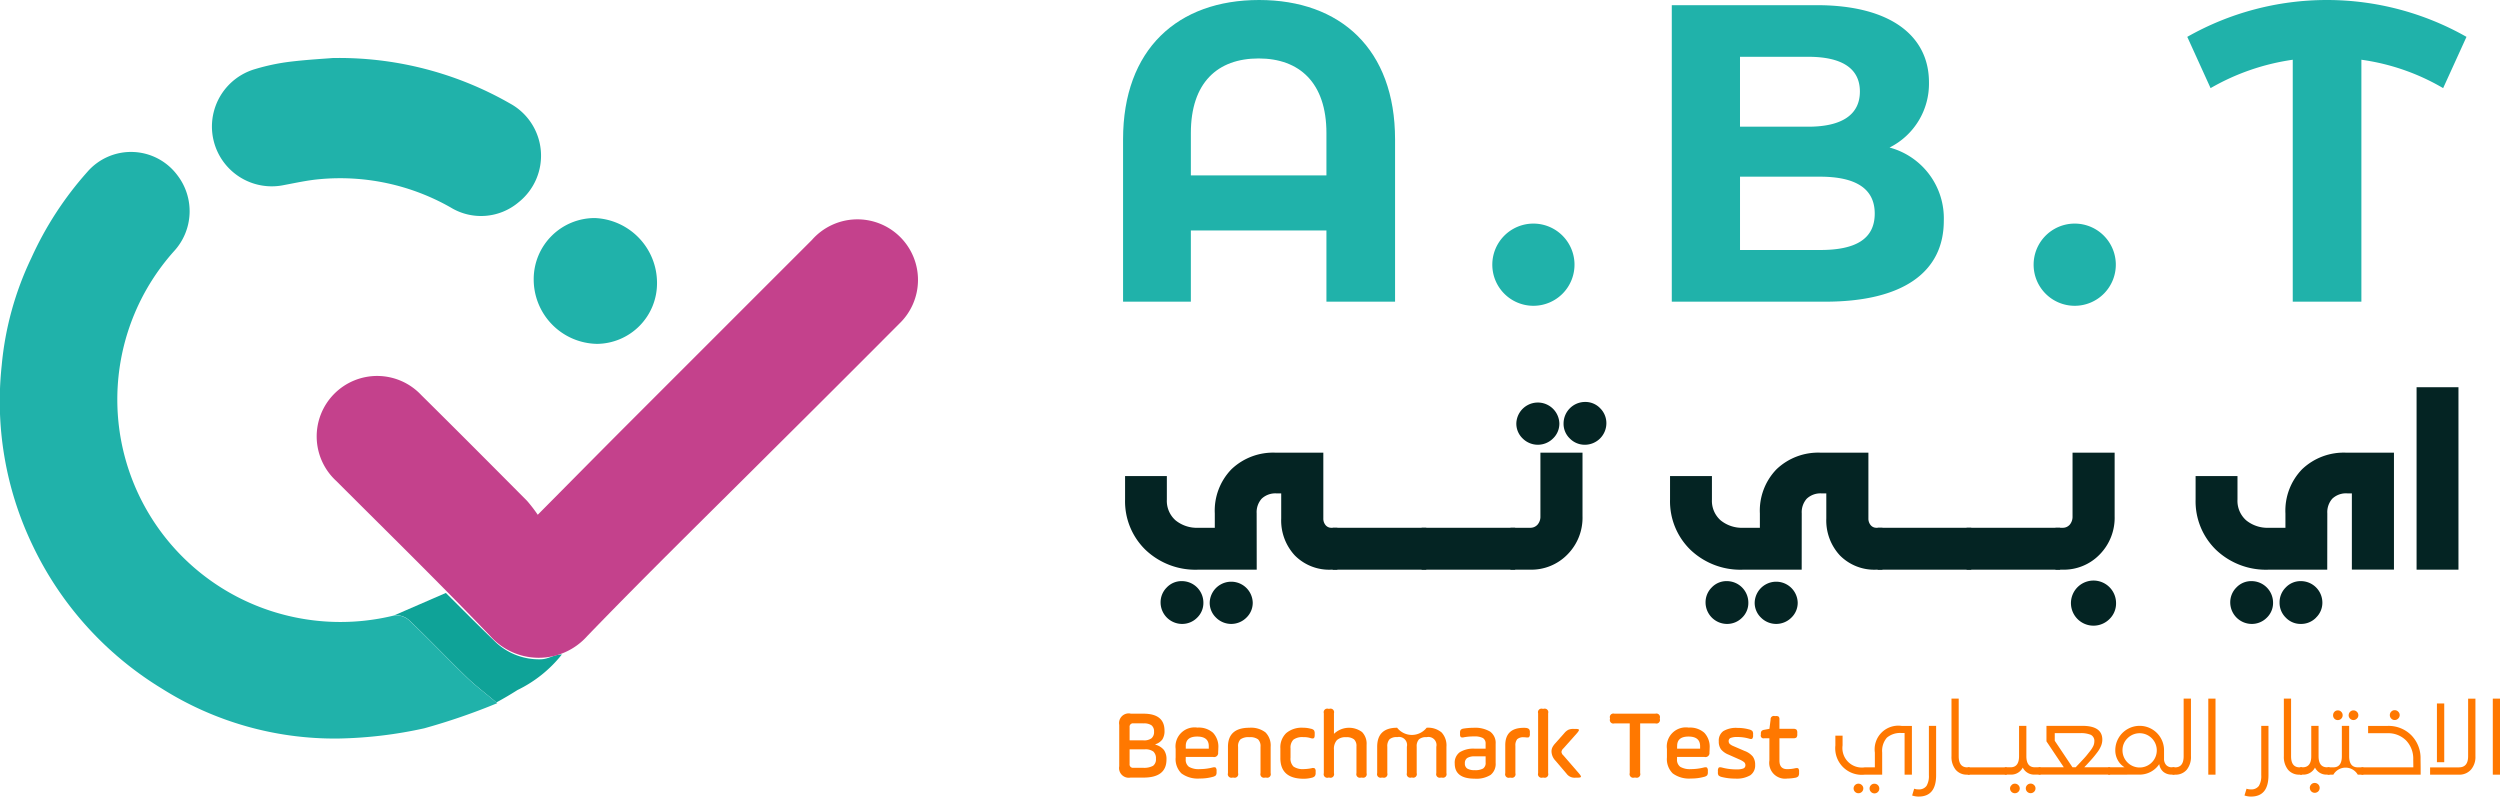 <svg id="logo_landing" xmlns="http://www.w3.org/2000/svg" width="155.174" height="49.445" viewBox="0 0 155.174 49.445">
  <g id="Group_63227" data-name="Group 63227" transform="translate(0 3.602)">
    <g id="Group_63226" data-name="Group 63226" transform="translate(24.482 33.201)">
      <path id="Path_94942" data-name="Path 94942" d="M811.253,1172.492a1.225,1.225,0,0,1,.937.328c1.208,1.151,2.358,2.362,3.556,3.523.526.509,1.117.955,1.837,1.559q.661-.358,1.308-.769a7.92,7.92,0,0,0,2.757-2.208c-.458-.007-.829.291-1.31.3a3.918,3.918,0,0,1-2.9-1.159c-1.011-.973-2-1.972-2.992-2.959" transform="translate(-811.253 -1171.106)" fill="#0fa398"/>
    </g>
    <path id="Path_94943" data-name="Path 94943" d="M772.935,1127.953a39.282,39.282,0,0,1-4.532,1.561,26.7,26.7,0,0,1-5.319.635,20.1,20.1,0,0,1-10.969-3.1,20.944,20.944,0,0,1-8.05-8.95,20.628,20.628,0,0,1-1.891-11.1,19.52,19.52,0,0,1,1.84-6.676,21.047,21.047,0,0,1,3.467-5.334,3.586,3.586,0,0,1,5.6.2,3.661,3.661,0,0,1-.218,4.719,13.8,13.8,0,0,0,6.2,22.379,13.937,13.937,0,0,0,7.489.219,1.224,1.224,0,0,1,.937.328c1.208,1.151,2.358,2.362,3.556,3.523C771.584,1126.872,772.19,1127.326,772.935,1127.953Z" transform="translate(-742.069 -1087.911)" fill="#20b2aa"/>
    <path id="Path_94944" data-name="Path 94944" d="M811.339,1123.865c1.852-1.866,3.523-3.558,5.2-5.241q5.909-5.911,11.821-11.82a3.759,3.759,0,1,1,5.4,5.219q-3.894,3.911-7.812,7.8c-3.852,3.847-7.75,7.649-11.531,11.564a4.032,4.032,0,0,1-6.023.008c-3.127-3.262-6.358-6.424-9.553-9.62a3.753,3.753,0,1,1,5.264-5.343c2.2,2.175,4.385,4.371,6.568,6.567A9.225,9.225,0,0,1,811.339,1123.865Z" transform="translate(-777.961 -1095.516)" fill="#c4418c"/>
    <path id="Path_94945" data-name="Path 94945" d="M786.763,1077.283a21.346,21.346,0,0,1,11,2.817,3.692,3.692,0,0,1,.529,6.145,3.613,3.613,0,0,1-4.206.312,13.869,13.869,0,0,0-8.153-1.753c-.731.065-1.454.227-2.178.361a3.712,3.712,0,0,1-1.792-7.2,13.006,13.006,0,0,1,2.088-.445C785.12,1077.387,786.2,1077.33,786.763,1077.283Z" transform="translate(-766.115 -1077.283)" fill="#20b2aa"/>
    <path id="Path_94946" data-name="Path 94946" d="M843.338,1109.389a3.761,3.761,0,0,1-3.72,3.773,4,4,0,0,1-3.934-4.032,3.79,3.79,0,0,1,3.8-3.778A4.028,4.028,0,0,1,843.338,1109.389Z" transform="translate(-802.557 -1095.42)" fill="#20b2aa"/>
  </g>
  <g id="Group_63228" data-name="Group 63228" transform="translate(69.83 24.035)">
    <path id="Path_94947" data-name="Path 94947" d="M947.578,1153.771h-3.615a4.494,4.494,0,0,1-3.3-1.242,4.2,4.2,0,0,1-1.256-3.114v-1.452H942v1.452a1.617,1.617,0,0,0,.537,1.292,2.1,2.1,0,0,0,1.423.464h1.016v-.886a3.687,3.687,0,0,1,1.038-2.751,3.747,3.747,0,0,1,2.751-1.024h2.947v4.08a.627.627,0,0,0,.138.414.456.456,0,0,0,.37.167h.363v2.6h-.363a3,3,0,0,1-2.28-.886,3.191,3.191,0,0,1-.842-2.294v-1.553h-.276a1.238,1.238,0,0,0-.936.327,1.259,1.259,0,0,0-.312.908Zm-4.646,3.368a1.338,1.338,0,0,1-1.321-1.321,1.3,1.3,0,0,1,.385-.944,1.262,1.262,0,0,1,.936-.392,1.338,1.338,0,0,1,1.336,1.336,1.265,1.265,0,0,1-.392.937A1.3,1.3,0,0,1,942.932,1157.139Zm4.007-.392a1.332,1.332,0,0,1-1.887,0,1.271,1.271,0,0,1-.392-.929,1.336,1.336,0,0,1,2.671,0A1.27,1.27,0,0,1,946.939,1156.747Z" transform="translate(-939.404 -1142.447)" fill="#042423"/>
    <path id="Path_94948" data-name="Path 94948" d="M981.643,1162.281h-5.807v-2.6h5.807Z" transform="translate(-962.944 -1150.957)" fill="#042423"/>
    <path id="Path_94949" data-name="Path 94949" d="M997.234,1162.281h-5.807v-2.6h5.807Z" transform="translate(-973.018 -1150.957)" fill="#042423"/>
    <path id="Path_94950" data-name="Path 94950" d="M1008.235,1148.019h-1.219v-2.6h1.219a.591.591,0,0,0,.465-.2.746.746,0,0,0,.174-.515v-3.949h2.613v3.949a3.235,3.235,0,0,1-.929,2.366A3.126,3.126,0,0,1,1008.235,1148.019Zm1.423-8.145a1.333,1.333,0,0,1-1.887,0,1.27,1.27,0,0,1-.392-.929,1.336,1.336,0,0,1,2.671,0A1.269,1.269,0,0,1,1009.658,1139.874Zm1.989.392a1.3,1.3,0,0,1-.944-.385,1.262,1.262,0,0,1-.392-.936,1.338,1.338,0,0,1,1.336-1.336,1.265,1.265,0,0,1,.937.392,1.3,1.3,0,0,1,.384.944,1.338,1.338,0,0,1-1.321,1.321Z" transform="translate(-983.091 -1136.695)" fill="#042423"/>
    <path id="Path_94951" data-name="Path 94951" d="M1043.169,1153.771h-3.615a4.494,4.494,0,0,1-3.3-1.242,4.2,4.2,0,0,1-1.256-3.114v-1.452h2.6v1.452a1.617,1.617,0,0,0,.537,1.292,2.1,2.1,0,0,0,1.423.464h1.016v-.886a3.688,3.688,0,0,1,1.038-2.751,3.747,3.747,0,0,1,2.751-1.024h2.947v4.08a.627.627,0,0,0,.138.414.455.455,0,0,0,.37.167h.363v2.6h-.363a3,3,0,0,1-2.279-.886,3.191,3.191,0,0,1-.842-2.294v-1.553h-.276a1.24,1.24,0,0,0-.937.327,1.261,1.261,0,0,0-.312.908Zm-4.646,3.368a1.338,1.338,0,0,1-1.321-1.321,1.3,1.3,0,0,1,.385-.944,1.262,1.262,0,0,1,.936-.392,1.337,1.337,0,0,1,1.335,1.336,1.264,1.264,0,0,1-.392.937A1.3,1.3,0,0,1,1038.523,1157.139Zm4.007-.392a1.332,1.332,0,0,1-1.887,0,1.27,1.27,0,0,1-.392-.929,1.336,1.336,0,0,1,2.671,0A1.27,1.27,0,0,1,1042.53,1156.747Z" transform="translate(-1001.169 -1142.447)" fill="#042423"/>
    <path id="Path_94952" data-name="Path 94952" d="M1077.234,1162.281h-5.807v-2.6h5.807Z" transform="translate(-1024.709 -1150.957)" fill="#042423"/>
    <path id="Path_94953" data-name="Path 94953" d="M1092.824,1162.281h-5.807v-2.6h5.807Z" transform="translate(-1034.782 -1150.957)" fill="#042423"/>
    <path id="Path_94954" data-name="Path 94954" d="M1103.043,1153.771h-.436v-2.6h.436a.57.57,0,0,0,.457-.2.768.768,0,0,0,.167-.515v-3.949h2.613v3.949a3.249,3.249,0,0,1-.922,2.366A3.1,3.1,0,0,1,1103.043,1153.771Zm2.918,3.063a1.4,1.4,0,1,1,.407-.987A1.345,1.345,0,0,1,1105.961,1156.834Z" transform="translate(-1044.855 -1142.447)" fill="#042423"/>
    <path id="Path_94955" data-name="Path 94955" d="M1135.354,1153.771h-3.615a4.494,4.494,0,0,1-3.3-1.242,4.2,4.2,0,0,1-1.256-3.114v-1.452h2.6v1.452a1.617,1.617,0,0,0,.537,1.292,2.1,2.1,0,0,0,1.423.464h1.016v-.886a3.689,3.689,0,0,1,1.038-2.751,3.748,3.748,0,0,1,2.751-1.024h2.947v7.259h-2.613v-4.733h-.276a1.238,1.238,0,0,0-.936.327,1.261,1.261,0,0,0-.312.908Zm-4.7,3.368a1.339,1.339,0,0,1-1.321-1.321,1.3,1.3,0,0,1,.385-.944,1.263,1.263,0,0,1,.937-.392,1.338,1.338,0,0,1,1.336,1.336,1.263,1.263,0,0,1-.392.937A1.3,1.3,0,0,1,1130.65,1157.139Zm4.007-.392a1.288,1.288,0,0,1-.944.392,1.263,1.263,0,0,1-.937-.392,1.284,1.284,0,0,1-.385-.929,1.3,1.3,0,0,1,.385-.944,1.263,1.263,0,0,1,.937-.392,1.337,1.337,0,0,1,1.335,1.336A1.272,1.272,0,0,1,1134.657,1156.747Z" transform="translate(-1060.733 -1142.447)" fill="#042423"/>
    <path id="Path_94956" data-name="Path 94956" d="M1168.55,1146.349h-2.6v-11.324h2.6Z" transform="translate(-1085.784 -1135.025)" fill="#042423"/>
  </g>
  <g id="Group_63234" data-name="Group 63234" transform="translate(69.707)">
    <g id="Group_63229" data-name="Group 63229" transform="translate(0)">
      <path id="Path_94957" data-name="Path 94957" d="M955.942,1075.755v10.072h-4.26v-4.418h-8.415v4.418h-4.208v-10.072c0-5.6,3.393-8.652,8.442-8.652S955.942,1070.154,955.942,1075.755Zm-4.26,2.235v-2.63c0-3.13-1.683-4.629-4.207-4.629-2.551,0-4.208,1.5-4.208,4.629v2.63Z" transform="translate(-939.058 -1067.103)" fill="#20b2aa"/>
    </g>
    <g id="Group_63230" data-name="Group 63230" transform="translate(22.921 13.833)">
      <path id="Path_94958" data-name="Path 94958" d="M1003.831,1108.719a2.551,2.551,0,0,1,5.1,0,2.551,2.551,0,1,1-5.1,0Z" transform="translate(-1003.831 -1106.194)" fill="#20b2aa"/>
    </g>
    <g id="Group_63231" data-name="Group 63231" transform="translate(56.52 13.833)">
      <path id="Path_94959" data-name="Path 94959" d="M1098.78,1108.719a2.551,2.551,0,0,1,5.1,0,2.551,2.551,0,1,1-5.1,0Z" transform="translate(-1098.78 -1106.194)" fill="#20b2aa"/>
    </g>
    <g id="Group_63232" data-name="Group 63232" transform="translate(66.054)">
      <path id="Path_94960" data-name="Path 94960" d="M1141.607,1072.573a13.735,13.735,0,0,0-5.075-1.762v15.016h-4.26v-15.016a14.2,14.2,0,0,0-5.1,1.762l-1.447-3.182a17.553,17.553,0,0,1,17.331,0Z" transform="translate(-1125.723 -1067.103)" fill="#20b2aa"/>
    </g>
    <g id="Group_63233" data-name="Group 63233" transform="translate(34.06 0.316)">
      <path id="Path_94961" data-name="Path 94961" d="M1052.193,1081.381c0,3.182-2.525,5.023-7.364,5.023h-9.52V1068h8.994c4.6,0,6.969,1.92,6.969,4.786a4.425,4.425,0,0,1-2.446,4.05A4.547,4.547,0,0,1,1052.193,1081.381Zm-12.65-10.177v4.339h4.234c2.078,0,3.208-.736,3.208-2.183s-1.131-2.156-3.208-2.156Zm8.363,9.73c0-1.552-1.184-2.288-3.392-2.288h-4.97v4.55h4.97C1046.722,1083.2,1047.906,1082.512,1047.906,1080.934Z" transform="translate(-1035.309 -1067.995)" fill="#20b2aa"/>
    </g>
  </g>
  <g id="Group_63236" data-name="Group 63236" transform="translate(69.477 43.363)">
    <g id="Group_63235" data-name="Group 63235" transform="translate(44.443 0)">
      <path id="Path_94962" data-name="Path 94962" d="M1064,1195.037h.448v.605a1.209,1.209,0,0,0,1.374,1.362h.63v-.914a1.468,1.468,0,0,1,1.664-1.658h.635v3.026h-.454v-2.584h-.175a1.278,1.278,0,0,0-.923.287,1.257,1.257,0,0,0-.293.929v1.368h-1.083a1.647,1.647,0,0,1-1.822-1.816Zm1.132,3.28a.3.3,0,0,1,.3-.3.3.3,0,0,1,.212.088.279.279,0,0,1,.091.209.289.289,0,0,1-.091.212.3.3,0,0,1-.212.085.3.3,0,0,1-.3-.3Zm1.077-.206a.279.279,0,0,1,.212-.09.3.3,0,1,1-.212.505.291.291,0,0,1-.085-.209A.282.282,0,0,1,1066.209,1198.111Z" transform="translate(-1064 -1192.738)" fill="#ff7800"/>
      <path id="Path_94963" data-name="Path 94963" d="M1077.6,1198.329a.691.691,0,0,0,.26.042.571.571,0,0,0,.506-.215,1.2,1.2,0,0,0,.148-.669v-3.056h.448v3.062q0,1.326-1.089,1.325a1.262,1.262,0,0,1-.4-.067Z" transform="translate(-1072.708 -1192.738)" fill="#ff7800"/>
      <path id="Path_94964" data-name="Path 94964" d="M1084.369,1189.644h.448v3.576q0,.69.532.69h.151v.453h-.151a.89.89,0,0,1-.723-.308,1.265,1.265,0,0,1-.257-.835Z" transform="translate(-1077.161 -1189.644)" fill="#ff7800"/>
      <path id="Path_94965" data-name="Path 94965" d="M1089.645,1202.155h-2.421v-.454h2.421Z" transform="translate(-1079.006 -1197.434)" fill="#ff7800"/>
      <path id="Path_94966" data-name="Path 94966" d="M1093.723,1197h.357q.527,0,.527-.69v-1.882h.454v1.882q0,.69.526.69h.357v.454h-.357a.785.785,0,0,1-.75-.436.8.8,0,0,1-.757.436h-.357Zm.418,1.107a.271.271,0,0,1,.206-.09.294.294,0,0,1,.212.088.28.28,0,0,1,.091.209.29.29,0,0,1-.091.212.3.3,0,0,1-.212.085.3.3,0,0,1-.3-.3A.27.27,0,0,1,1094.141,1198.111Zm.884.206a.3.3,0,0,1,.3-.3.294.294,0,0,1,.212.088.28.28,0,0,1,.091.209.29.29,0,0,1-.091.212.3.3,0,0,1-.212.085.3.3,0,0,1-.3-.3Z" transform="translate(-1083.205 -1192.738)" fill="#ff7800"/>
      <path id="Path_94967" data-name="Path 94967" d="M1099.657,1197h1.562l-1.077-1.61v-.962h2.227q1.241,0,1.24.859a1.028,1.028,0,0,1-.078.384,1.848,1.848,0,0,1-.251.424q-.173.227-.309.381t-.378.414q-.073.073-.1.109h1.6v.454h-4.436Zm1-2.118v.472l1.1,1.646h.2q.066-.073.315-.336t.336-.369q.088-.106.239-.3a1.564,1.564,0,0,0,.209-.33.678.678,0,0,0,.057-.263.417.417,0,0,0-.215-.415,1.593,1.593,0,0,0-.669-.106Z" transform="translate(-1087.039 -1192.738)" fill="#ff7800"/>
      <path id="Path_94968" data-name="Path 94968" d="M1111.851,1197.458V1197h1.017a1.176,1.176,0,0,1-.421-.445,1.253,1.253,0,0,1-.154-.614,1.513,1.513,0,0,1,3.026,0v.521a.565.565,0,0,0,.13.393.458.458,0,0,0,.36.145h.157v.454h-.157a.8.8,0,0,1-.532-.172.753.753,0,0,1-.254-.481,1.46,1.46,0,0,1-1.216.654Zm.89-1.513a1.064,1.064,0,1,0,.312-.748A1.018,1.018,0,0,0,1112.741,1195.945Z" transform="translate(-1094.918 -1192.738)" fill="#ff7800"/>
      <path id="Path_94969" data-name="Path 94969" d="M1123.138,1193.911h.158q.532,0,.533-.69v-3.576h.454v3.576a1.255,1.255,0,0,1-.26.835.9.9,0,0,1-.726.308h-.158Z" transform="translate(-1102.211 -1189.644)" fill="#ff7800"/>
      <path id="Path_94970" data-name="Path 94970" d="M1129.863,1194.364h-.448v-4.72h.448Z" transform="translate(-1106.267 -1189.644)" fill="#ff7800"/>
      <path id="Path_94971" data-name="Path 94971" d="M1135.9,1198.329a.691.691,0,0,0,.26.042.57.57,0,0,0,.505-.215,1.194,1.194,0,0,0,.148-.669v-3.056h.448v3.062q0,1.326-1.089,1.325a1.262,1.262,0,0,1-.4-.067Z" transform="translate(-1110.378 -1192.738)" fill="#ff7800"/>
      <path id="Path_94972" data-name="Path 94972" d="M1142.669,1189.644h.448v3.576q0,.69.532.69h.151v.453h-.151a.889.889,0,0,1-.723-.308,1.264,1.264,0,0,1-.257-.835Z" transform="translate(-1114.831 -1189.644)" fill="#ff7800"/>
      <path id="Path_94973" data-name="Path 94973" d="M1145.525,1197.458V1197h.157q.533,0,.533-.69v-1.882h.454v1.882q0,.69.527.69h.157v.454h-.157a.785.785,0,0,1-.75-.436.8.8,0,0,1-.763.436Zm.6.823a.3.3,0,0,1,.088-.218.286.286,0,0,1,.215-.091.308.308,0,0,1,.218.527.309.309,0,0,1-.218.085.3.3,0,0,1-.3-.3Z" transform="translate(-1116.676 -1192.738)" fill="#ff7800"/>
      <path id="Path_94974" data-name="Path 94974" d="M1150.347,1195.7v-.454h.357q.526,0,.526-.69v-1.882h.454v1.882q0,.69.533.69h.351v.454h-.351a.875.875,0,0,0-1.513,0Zm.339-3.686a.3.3,0,0,1,.085-.215.282.282,0,0,1,.212-.088.285.285,0,0,1,.209.088.292.292,0,0,1,.088.215.3.3,0,0,1-.3.3.281.281,0,0,1-.212-.088A.289.289,0,0,1,1150.686,1192.016Zm.968,0a.293.293,0,0,1,.088-.215.286.286,0,0,1,.209-.088.294.294,0,0,1,.212.088.286.286,0,0,1,.091.215.271.271,0,0,1-.091.206.291.291,0,0,1-.212.091.3.3,0,0,1-.3-.3Z" transform="translate(-1119.792 -1190.981)" fill="#ff7800"/>
      <path id="Path_94975" data-name="Path 94975" d="M1156.281,1195.679v-.454h3.22l-.006-.49a1.626,1.626,0,0,0-.448-1.183,1.565,1.565,0,0,0-1.162-.445h-1.192v-.454h1.21a1.99,1.99,0,0,1,1.465.572,2.024,2.024,0,0,1,.581,1.486l.006.515v.454Zm1.761-3.7a.294.294,0,0,1,.088-.212.287.287,0,0,1,.215-.091.3.3,0,0,1,.215.091.286.286,0,0,1,.094.212.294.294,0,0,1-.094.218.3.3,0,0,1-.215.091.289.289,0,0,1-.215-.091A.3.3,0,0,1,1158.042,1191.982Z" transform="translate(-1123.626 -1190.959)" fill="#ff7800"/>
      <path id="Path_94976" data-name="Path 94976" d="M1168.321,1194.364v-.453h1.785q.575,0,.575-.69v-3.576h.454v3.576a1.2,1.2,0,0,1-.278.832.956.956,0,0,1-.751.311Zm.424-.775v-3.643h.454v3.643Z" transform="translate(-1131.406 -1189.644)" fill="#ff7800"/>
      <path id="Path_94977" data-name="Path 94977" d="M1179.766,1194.364h-.448v-4.72h.448Z" transform="translate(-1138.511 -1189.644)" fill="#ff7800"/>
    </g>
    <path id="Path_94978" data-name="Path 94978" d="M939.1,1192.287h.805q1.306,0,1.306,1.056a.956.956,0,0,1-.131.537.852.852,0,0,1-.436.305v.025a1.028,1.028,0,0,1,.534.335.978.978,0,0,1,.155.586q0,1.123-1.427,1.123H939.1a.6.6,0,0,1-.7-.7v-2.575a.6.6,0,0,1,.7-.7Zm.805.6h-.623a.208.208,0,0,0-.238.232v.824h.861a.765.765,0,0,0,.5-.131.5.5,0,0,0,.156-.406.479.479,0,0,0-.153-.394A.788.788,0,0,0,939.908,1192.891Zm.079,1.611h-.94v.916a.207.207,0,0,0,.238.231h.586a1.164,1.164,0,0,0,.634-.124.5.5,0,0,0,.177-.437.561.561,0,0,0-.161-.446A.814.814,0,0,0,939.987,1194.5Z" transform="translate(-938.407 -1191.352)" fill="#ff7800"/>
    <path id="Path_94979" data-name="Path 94979" d="M950.935,1196.015c0,.016,0,.106-.012.268a.25.25,0,0,1-.311.281h-1.7v.134a.543.543,0,0,0,.2.479,1.194,1.194,0,0,0,.669.143,3.3,3.3,0,0,0,.793-.1c.1-.025.164-.021.2.009a.279.279,0,0,1,.052.2v.079a.325.325,0,0,1-.046.2.445.445,0,0,1-.2.095,2.942,2.942,0,0,1-.793.1,1.712,1.712,0,0,1-1.138-.314,1.242,1.242,0,0,1-.363-.991v-.531a1.184,1.184,0,0,1,1.355-1.324,1.329,1.329,0,0,1,.964.32A1.259,1.259,0,0,1,950.935,1196.015Zm-2.02-.116v.152h1.428v-.152q0-.6-.72-.6T948.915,1195.9Z" transform="translate(-944.791 -1192.944)" fill="#ff7800"/>
    <path id="Path_94980" data-name="Path 94980" d="M958.09,1195.936v1.635a.22.22,0,0,1-.275.275h-.079a.22.22,0,0,1-.275-.275v-1.635q0-1.184,1.33-1.184a1.465,1.465,0,0,1,1,.29,1.148,1.148,0,0,1,.32.894v1.635a.22.22,0,0,1-.275.275h-.079a.22.22,0,0,1-.275-.275v-1.635a.594.594,0,0,0-.152-.464.834.834,0,0,0-.543-.134.845.845,0,0,0-.549.134A.594.594,0,0,0,958.09,1195.936Z" transform="translate(-950.719 -1192.944)" fill="#ff7800"/>
    <path id="Path_94981" data-name="Path 94981" d="M966.652,1196.632v-.6a1.22,1.22,0,0,1,.363-.948,1.494,1.494,0,0,1,1.046-.333,1.825,1.825,0,0,1,.476.061.365.365,0,0,1,.2.095.357.357,0,0,1,.046.21v.079c0,.106-.018.173-.055.2s-.1.028-.2,0a1.338,1.338,0,0,0-.452-.061.925.925,0,0,0-.616.159.7.7,0,0,0-.177.543v.574a.689.689,0,0,0,.186.552,1.032,1.032,0,0,0,.65.155,2.722,2.722,0,0,0,.47-.054.248.248,0,0,1,.2.012.258.258,0,0,1,.052.2v.074a.322.322,0,0,1-.052.207.386.386,0,0,1-.2.1,1.976,1.976,0,0,1-.494.061Q966.651,1197.913,966.652,1196.632Z" transform="translate(-956.657 -1192.944)" fill="#ff7800"/>
    <path id="Path_94982" data-name="Path 94982" d="M974.273,1195.421V1191.7a.22.22,0,0,1,.275-.275h.079a.22.22,0,0,1,.275.275v1.282a1.354,1.354,0,0,1,1.745-.113,1.036,1.036,0,0,1,.281.79v1.763a.22.22,0,0,1-.275.275h-.079a.22.22,0,0,1-.275-.275v-1.666a.549.549,0,0,0-.152-.433.741.741,0,0,0-.494-.134.774.774,0,0,0-.568.183.8.8,0,0,0-.183.586v1.465a.22.22,0,0,1-.275.275h-.079a.22.22,0,0,1-.275-.275Z" transform="translate(-961.581 -1190.794)" fill="#ff7800"/>
    <path id="Path_94983" data-name="Path 94983" d="M984.265,1195.936v1.635a.22.22,0,0,1-.275.275h-.079a.22.22,0,0,1-.275-.275v-1.635q0-1.184,1.238-1.184a1.163,1.163,0,0,0,1.831,0,1.293,1.293,0,0,1,.93.293,1.188,1.188,0,0,1,.3.891v1.635a.22.22,0,0,1-.275.275h-.079a.22.22,0,0,1-.275-.275v-1.635a.5.5,0,0,0-.6-.6.67.67,0,0,0-.476.137.627.627,0,0,0-.141.461v1.635a.22.22,0,0,1-.275.275h-.061a.22.22,0,0,1-.274-.275v-1.635a.5.5,0,0,0-.6-.6.664.664,0,0,0-.476.134A.642.642,0,0,0,984.265,1195.936Z" transform="translate(-967.632 -1192.944)" fill="#ff7800"/>
    <path id="Path_94984" data-name="Path 94984" d="M999.779,1195.753v1.184a.869.869,0,0,1-.311.741,1.652,1.652,0,0,1-.989.235q-1.239,0-1.239-.939a.8.8,0,0,1,.308-.7,1.6,1.6,0,0,1,.937-.223h.671v-.3a.39.39,0,0,0-.168-.36,1.1,1.1,0,0,0-.552-.1,3.284,3.284,0,0,0-.641.055.227.227,0,0,1-.18-.015.246.246,0,0,1-.046-.18v-.086a.286.286,0,0,1,.046-.186.309.309,0,0,1,.174-.076,4.135,4.135,0,0,1,.61-.049,1.832,1.832,0,0,1,1.038.238A.865.865,0,0,1,999.779,1195.753Zm-.622,1.154v-.379h-.671a.847.847,0,0,0-.467.1.372.372,0,0,0-.15.332.361.361,0,0,0,.146.324.828.828,0,0,0,.452.1,1.012,1.012,0,0,0,.531-.1A.41.41,0,0,0,999.157,1196.906Z" transform="translate(-976.422 -1192.944)" fill="#ff7800"/>
    <path id="Path_94985" data-name="Path 94985" d="M1006.732,1195.875v1.7a.22.22,0,0,1-.275.275h-.079a.22.22,0,0,1-.275-.275v-1.739q0-1.08,1.153-1.08a.665.665,0,0,1,.122.006.338.338,0,0,1,.2.074.315.315,0,0,1,.052.213v.086a.268.268,0,0,1-.049.195q-.049.043-.207.019a.653.653,0,0,0-.122-.006.551.551,0,0,0-.409.122A.6.6,0,0,0,1006.732,1195.875Z" transform="translate(-982.149 -1192.944)" fill="#ff7800"/>
    <path id="Path_94986" data-name="Path 94986" d="M1011.862,1195.421V1191.7a.22.22,0,0,1,.275-.275h.073a.22.22,0,0,1,.275.275v3.722a.22.22,0,0,1-.275.275h-.073a.22.22,0,0,1-.275-.275Zm1.074-1.861.562-.634a.81.81,0,0,1,.247-.2.79.79,0,0,1,.321-.052h.1c.138,0,.214.016.229.049s-.023.1-.113.208l-.848.952a.339.339,0,0,0-.122.22.325.325,0,0,0,.116.213l.977,1.129c.09.105.127.174.113.207s-.091.049-.229.049h-.1a.615.615,0,0,1-.568-.256l-.683-.8a.858.858,0,0,1-.244-.561.6.6,0,0,1,.049-.253A1.1,1.1,0,0,1,1012.936,1193.56Z" transform="translate(-985.869 -1190.794)" fill="#ff7800"/>
    <path id="Path_94987" data-name="Path 94987" d="M1024.467,1192.616v-.054a.22.22,0,0,1,.275-.275h2.545a.22.22,0,0,1,.275.275v.054a.22.22,0,0,1-.275.275h-.946v3.082a.223.223,0,0,1-.281.281h-.085a.224.224,0,0,1-.281-.281v-3.082h-.952a.22.22,0,0,1-.275-.275Z" transform="translate(-994.014 -1191.352)" fill="#ff7800"/>
    <path id="Path_94988" data-name="Path 94988" d="M1037.116,1196.015c0,.016,0,.106-.012.268a.25.25,0,0,1-.312.281h-1.7v.134a.543.543,0,0,0,.2.479,1.191,1.191,0,0,0,.668.143,3.3,3.3,0,0,0,.793-.1c.1-.025.164-.021.2.009a.279.279,0,0,1,.052.2v.079a.324.324,0,0,1-.046.2.444.444,0,0,1-.2.095,2.94,2.94,0,0,1-.793.1,1.712,1.712,0,0,1-1.138-.314,1.241,1.241,0,0,1-.363-.991v-.531a1.184,1.184,0,0,1,1.355-1.324,1.329,1.329,0,0,1,.964.32A1.259,1.259,0,0,1,1037.116,1196.015Zm-2.02-.116v.152h1.428v-.152q0-.6-.72-.6T1035.1,1195.9Z" transform="translate(-1000.476 -1192.944)" fill="#ff7800"/>
    <path id="Path_94989" data-name="Path 94989" d="M1043.4,1197.51v-.079a.291.291,0,0,1,.049-.2q.049-.046.2-.01a3.379,3.379,0,0,0,.891.116,1.165,1.165,0,0,0,.439-.058.206.206,0,0,0,.128-.2.246.246,0,0,0-.079-.189,1.261,1.261,0,0,0-.311-.177l-.659-.293a1.159,1.159,0,0,1-.467-.329.818.818,0,0,1-.137-.5.721.721,0,0,1,.28-.629,1.539,1.539,0,0,1,.885-.2,2.628,2.628,0,0,1,.708.092.46.46,0,0,1,.211.1.326.326,0,0,1,.046.2v.073a.284.284,0,0,1-.052.2c-.035.03-.1.031-.2,0a2.566,2.566,0,0,0-.727-.1,1.055,1.055,0,0,0-.415.058.2.2,0,0,0-.122.192.239.239,0,0,0,.061.174.736.736,0,0,0,.225.138l.708.305a1.2,1.2,0,0,1,.5.341.836.836,0,0,1,.149.519.736.736,0,0,1-.3.647,1.659,1.659,0,0,1-.937.207,3.347,3.347,0,0,1-.836-.1.412.412,0,0,1-.2-.1A.325.325,0,0,1,1043.4,1197.51Z" transform="translate(-1006.247 -1192.944)" fill="#ff7800"/>
    <path id="Path_94990" data-name="Path 94990" d="M1050.934,1193.866v-.061a.275.275,0,0,1,.043-.177.3.3,0,0,1,.165-.073l.323-.061.074-.574a.2.2,0,0,1,.25-.219h.079a.261.261,0,0,1,.177.042.258.258,0,0,1,.042.177v.574h.855a.309.309,0,0,1,.2.048.293.293,0,0,1,.052.208v.074a.291.291,0,0,1-.052.207.306.306,0,0,1-.2.049h-.855v1.385q0,.531.476.531a2.069,2.069,0,0,0,.494-.054c.1-.021.169-.016.2.012a.283.283,0,0,1,.049.2v.073a.353.353,0,0,1-.049.214.346.346,0,0,1-.2.092,2.951,2.951,0,0,1-.494.048.982.982,0,0,1-1.1-1.123v-1.379h-.317a.171.171,0,0,1-.213-.214Z" transform="translate(-1011.115 -1191.619)" fill="#ff7800"/>
  </g>
</svg>
